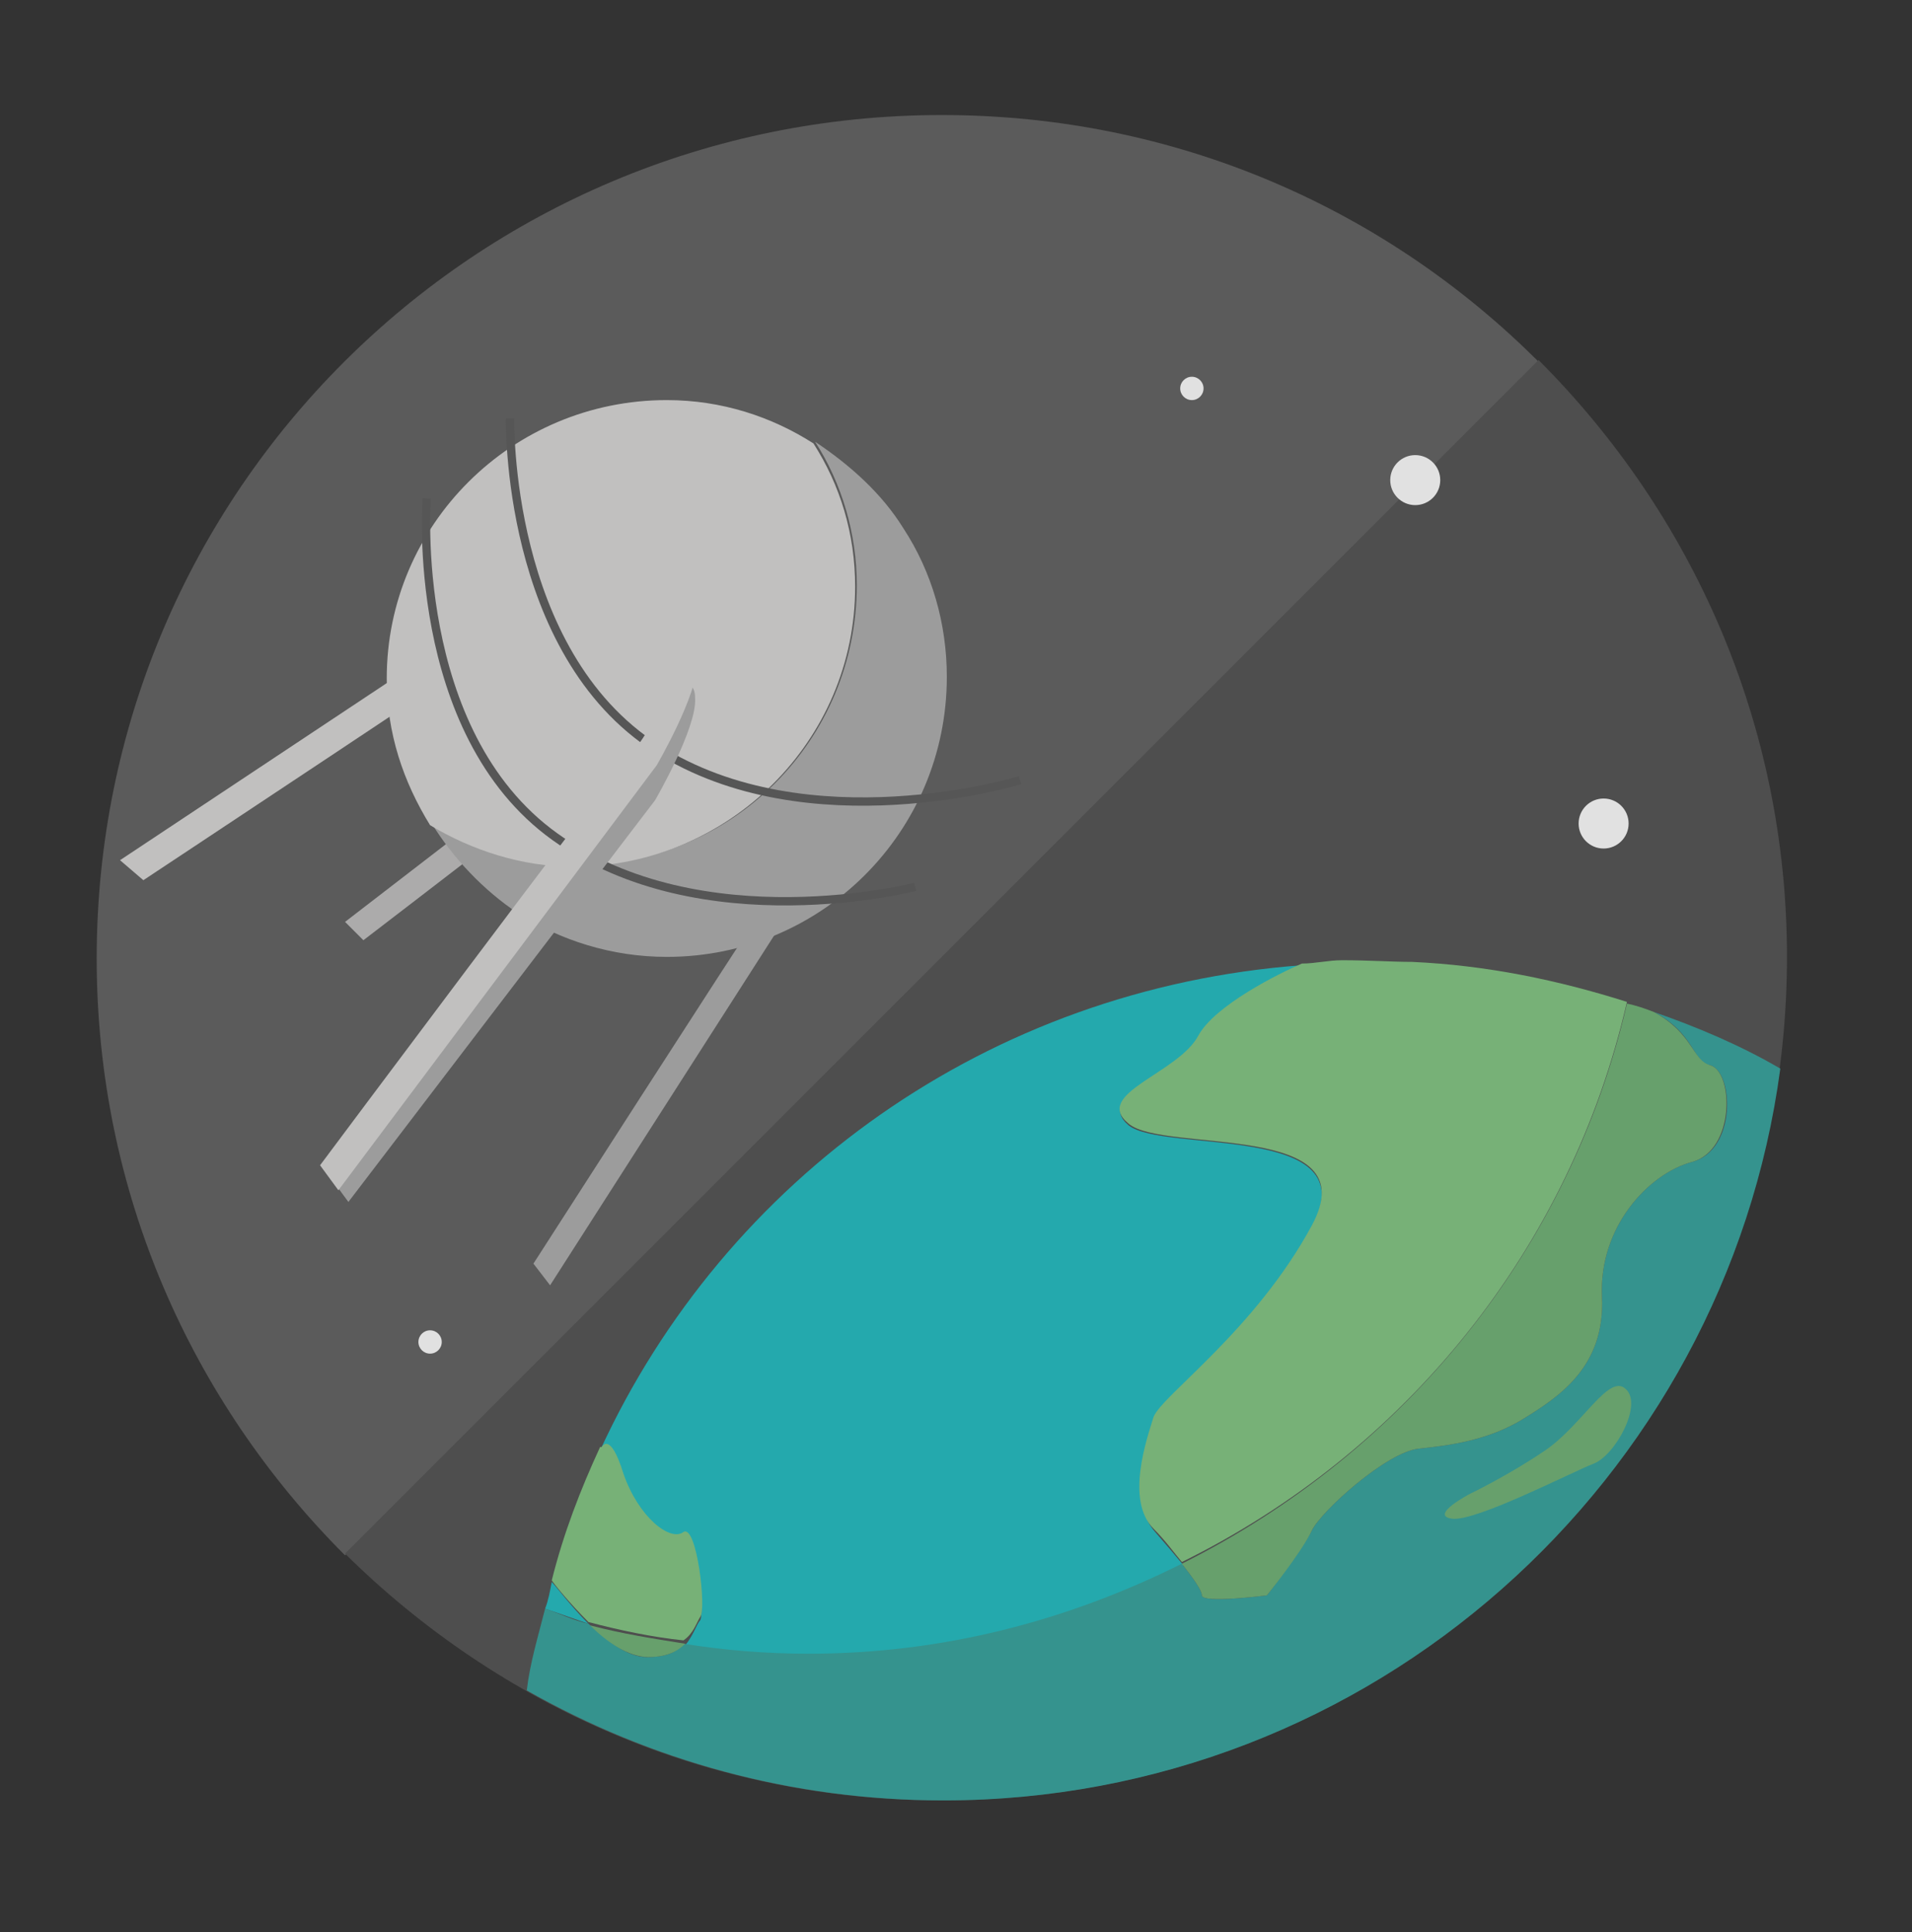 <?xml version="1.0" encoding="utf-8"?>
<!-- Generator: Adobe Illustrator 19.1.0, SVG Export Plug-In . SVG Version: 6.00 Build 0)  -->
<svg version="1.1" id="Layer_1" xmlns="http://www.w3.org/2000/svg" xmlns:xlink="http://www.w3.org/1999/xlink" x="0px" y="0px"
	 viewBox="0 0 114.7 115.9" style="enable-background:new 0 0 114.7 115.9;" xml:space="preserve">
<rect x="0" y="0" width="114.7" height="115.9" fill="#333333" stroke="none"/>
<style type="text/css">
	.st0{opacity:0.85;}
	.st1{fill:#616161;}
	.st2{fill:#525252;}
	.st3{fill:#AEAEAE;}
	.st4{fill:#D9D8D7;}
	.st5{fill:#C1C0C0;}
	.st6{fill:#9BCF81;}
	.st7{fill:#FFFFFF;}
	.st8{fill:#21BDC2;}
	.st9{fill:#35A39D;}
	.st10{fill:#70B376;}
	.st11{fill:#82C783;}
	.st12{fill:none;stroke:#5C5C5C;stroke-width:0.5;stroke-miterlimit:10;}
</style>
<g class="st0">
	<g>
		<path class="st1" d="M56.5,6.9c-28,0-50.7,22.6-50.7,50.6c0,14,5.7,26.6,14.9,35.8l71.6-71.6C83.1,12.5,70.5,6.9,56.5,6.9z"/>
		<path class="st2" d="M92.3,21.6L20.7,93.2c9.2,9.1,21.8,14.8,35.8,14.8c28,0,50.7-22.6,50.7-50.6C107.2,43.4,101.5,30.8,92.3,21.6
			z"/>
	</g>
	<path class="st3" d="M46.9,50.1c0,0,0.2,2.6-1.2,4.5c-1.3,1.9-13.7,21.2-13.7,21.2l1,1.3l13.9-21.7c0,0,1.8-3.8,1.7-5.4
		C48.4,48.6,46.9,50.1,46.9,50.1z"/>
	<path class="st4" d="M37.3,35.7c0,0-2.9-0.2-5,1.3S8.6,52.8,8.6,52.8l-1.4-1.2l24.1-16c0,0,4.2-2.1,6-1.9
		C39,33.9,37.3,35.7,37.3,35.7z"/>
	<path class="st5" d="M45.1,40.2c0,0-2.4-0.2-4.1,1.3S21.8,56.4,21.8,56.4l-1.1-1.1l19.6-15.1c0,0,3.4-2,4.9-1.8
		C46.5,38.6,45.1,40.2,45.1,40.2z"/>
	<g>
		<path class="st3" d="M54.2,31.7c-1.3-2.1-3.2-3.8-5.3-5.2c1.6,2.5,2.5,5.5,2.5,8.6c0,9.3-7.5,16.8-16.8,16.8c-3.2,0-6.2-1-8.7-2.5
			c1.3,2.1,3.1,4,5.2,5.4c2.5,1.6,5.6,2.6,8.9,2.6c9.3,0,16.8-7.5,16.8-16.8C56.8,37.4,55.9,34.3,54.2,31.7z"/>
		<path class="st4" d="M51.3,35.2c0-3.2-0.9-6.1-2.5-8.6C46.3,25,43.3,24,40,24c-9.3,0-16.8,7.5-16.8,16.7c0,3.3,1,6.2,2.6,8.8
			c2.5,1.5,5.5,2.5,8.7,2.5C43.8,51.9,51.3,44.4,51.3,35.2z"/>
	</g>
	<path class="st6" d="M90.7,88c0,0,2.1-1.6,3.9-3.5c1.9-1.9,2.7-5.3,4-4.6c1.2,0.7,0.2,4-0.9,4.7c-1.2,0.7-6.3,4.9-7.7,4.9
		C88.6,89.6,90.7,88,90.7,88z"/>
	<circle class="st7" cx="96.2" cy="49.4" r="1.5"/>
	<circle class="st7" cx="84.9" cy="28.8" r="1.5"/>
	<circle class="st7" cx="71.5" cy="23.3" r="0.7"/>
	<circle class="st7" cx="25.8" cy="80.5" r="0.7"/>
	<g>
		<path class="st8" d="M69.2,85.1c0.4-1.3,6.1-5.2,9.5-11.5c3.4-6.3-8.9-4.4-11-6.1c-2.1-1.8,3-3,4.2-5.3c1-1.9,4.8-3.7,6.2-4.3
			c-18.8,1.4-34.6,12.8-42.1,29.1c0,0,0.1,0,0.1,0s0.5-0.9,1.3,1.6c0.8,2.6,2.8,4,3.6,3.5c0.8-0.6,1.3,4.6,1,5.1
			c-0.2,0.2-0.4,0.9-0.9,1.5c2.4,0.4,4.9,0.6,7.5,0.6c8.1,0,15.6-2.1,22.4-5.4c-0.5-0.6-1-1.2-1.7-2C67.6,90,68.8,86.4,69.2,85.1z"
			/>
		<path class="st9" d="M99.2,60.7c2.5,1.3,2.3,3,3.4,3.2c1.4,0.4,1.6,5.1-1.1,5.8c-2.6,0.7-5.6,3.9-5.4,8.1c0.2,4.2-2.6,6-4.7,7.3
			c-2.1,1.3-4.4,1.6-6.3,1.8c-1.9,0.2-5.8,3.7-6.4,4.9C78.1,93,76,95.7,76,95.7s-3.9,0.5-3.9,0c0-0.3-0.5-1-1.2-1.9
			c-6.8,3.4-14.3,5.4-22.4,5.4c-2.5,0-5-0.2-7.5-0.6c-0.4,0.5-1,0.8-2.2,0.8c-1.2,0-2.4-1-3.5-2c-0.9-0.2-1.7-0.6-2.6-0.9
			c-0.4,1.6-0.9,3.2-1.1,4.9c7.4,4.2,15.9,6.6,25,6.6c25.7,0,46.9-19.2,50.2-43.9C104.4,62.7,101.8,61.6,99.2,60.7z"/>
		<path class="st8" d="M33.1,94.9c-0.1,0.5-0.2,1.1-0.4,1.6c0.9,0.3,1.7,0.6,2.6,0.9C34.2,96.3,33.4,95.2,33.1,94.9z"/>
		<path class="st10" d="M70.9,93.8c0.7,0.9,1.2,1.6,1.2,1.9c0,0.5,3.9,0,3.9,0s2.1-2.6,2.7-3.9c0.6-1.2,4.5-4.7,6.4-4.9
			c1.9-0.2,4.2-0.5,6.3-1.8c2.1-1.3,4.9-3.1,4.7-7.3c-0.2-4.2,2.8-7.4,5.4-8.1c2.6-0.7,2.5-5.4,1.1-5.8c-1.1-0.3-1-1.9-3.4-3.2
			c-0.5-0.2-1.1-0.4-1.6-0.5C94.2,74.9,84.3,87.1,70.9,93.8z"/>
		<path class="st11" d="M97.6,60.1c-4.1-1.3-8.4-2.2-12.9-2.4c-1.2,0-2.6-0.1-4.2-0.1c-0.8,0-1.6,0.2-2.4,0.2
			c-1.4,0.6-5.2,2.5-6.2,4.3c-1.2,2.3-6.4,3.5-4.2,5.3c2.1,1.8,14.4-0.2,11,6.1c-3.4,6.3-9,10.2-9.5,11.5c-0.4,1.3-1.7,5,0,6.7
			c0.7,0.7,1.2,1.4,1.7,2C84.3,87.1,94.2,74.9,97.6,60.1z"/>
		<path class="st10" d="M38.9,99.4c1.2,0,1.8-0.4,2.2-0.8c-1.9-0.3-3.8-0.6-5.7-1.1C36.4,98.5,37.7,99.4,38.9,99.4z"/>
		<path class="st11" d="M42,97c0.4-0.4-0.2-5.6-1-5.1c-0.8,0.6-2.7-0.9-3.6-3.5c-0.8-2.6-1.3-1.6-1.3-1.6s0,0-0.1,0
			c-1.2,2.6-2.2,5.2-2.9,8c0.2,0.3,1.1,1.4,2.2,2.5c1.9,0.5,3.8,0.9,5.7,1.1C41.6,98,41.8,97.3,42,97z"/>
	</g>
	<path class="st12" d="M25.6,29.9c0,0-1.1,14,7.7,20.3s21.6,3,21.6,3"/>
	<path class="st12" d="M30.6,25.1c0,0-0.3,14,8.8,19.8s21.8,1.9,21.8,1.9"/>
	<path class="st10" d="M88.2,89.6c0,0,2.3-1.1,4.5-2.6c2.2-1.5,3.8-4.6,4.8-3.7c1.1,0.9-0.6,4-1.9,4.5s-7.1,3.5-8.5,3.3
		S88.2,89.6,88.2,89.6z"/>
	<path class="st3" d="M39.8,41.8c0,0,0,3.1-1.8,5.2C36.2,49,19.8,70.6,19.8,70.6l1.1,1.5L39.3,48c0,0,2.5-4.3,2.4-6.1
		C41.7,40.1,39.8,41.8,39.8,41.8z"/>
	<path class="st4" d="M39.9,39.7c0,0,0,3.1-1.8,5.2c-1.8,2.1-18.9,25-18.9,25l1.1,1.5l19.1-25.5c0,0,2.5-4.3,2.4-6.1
		C41.8,38,39.9,39.7,39.9,39.7z"/>
</g>
</svg>
